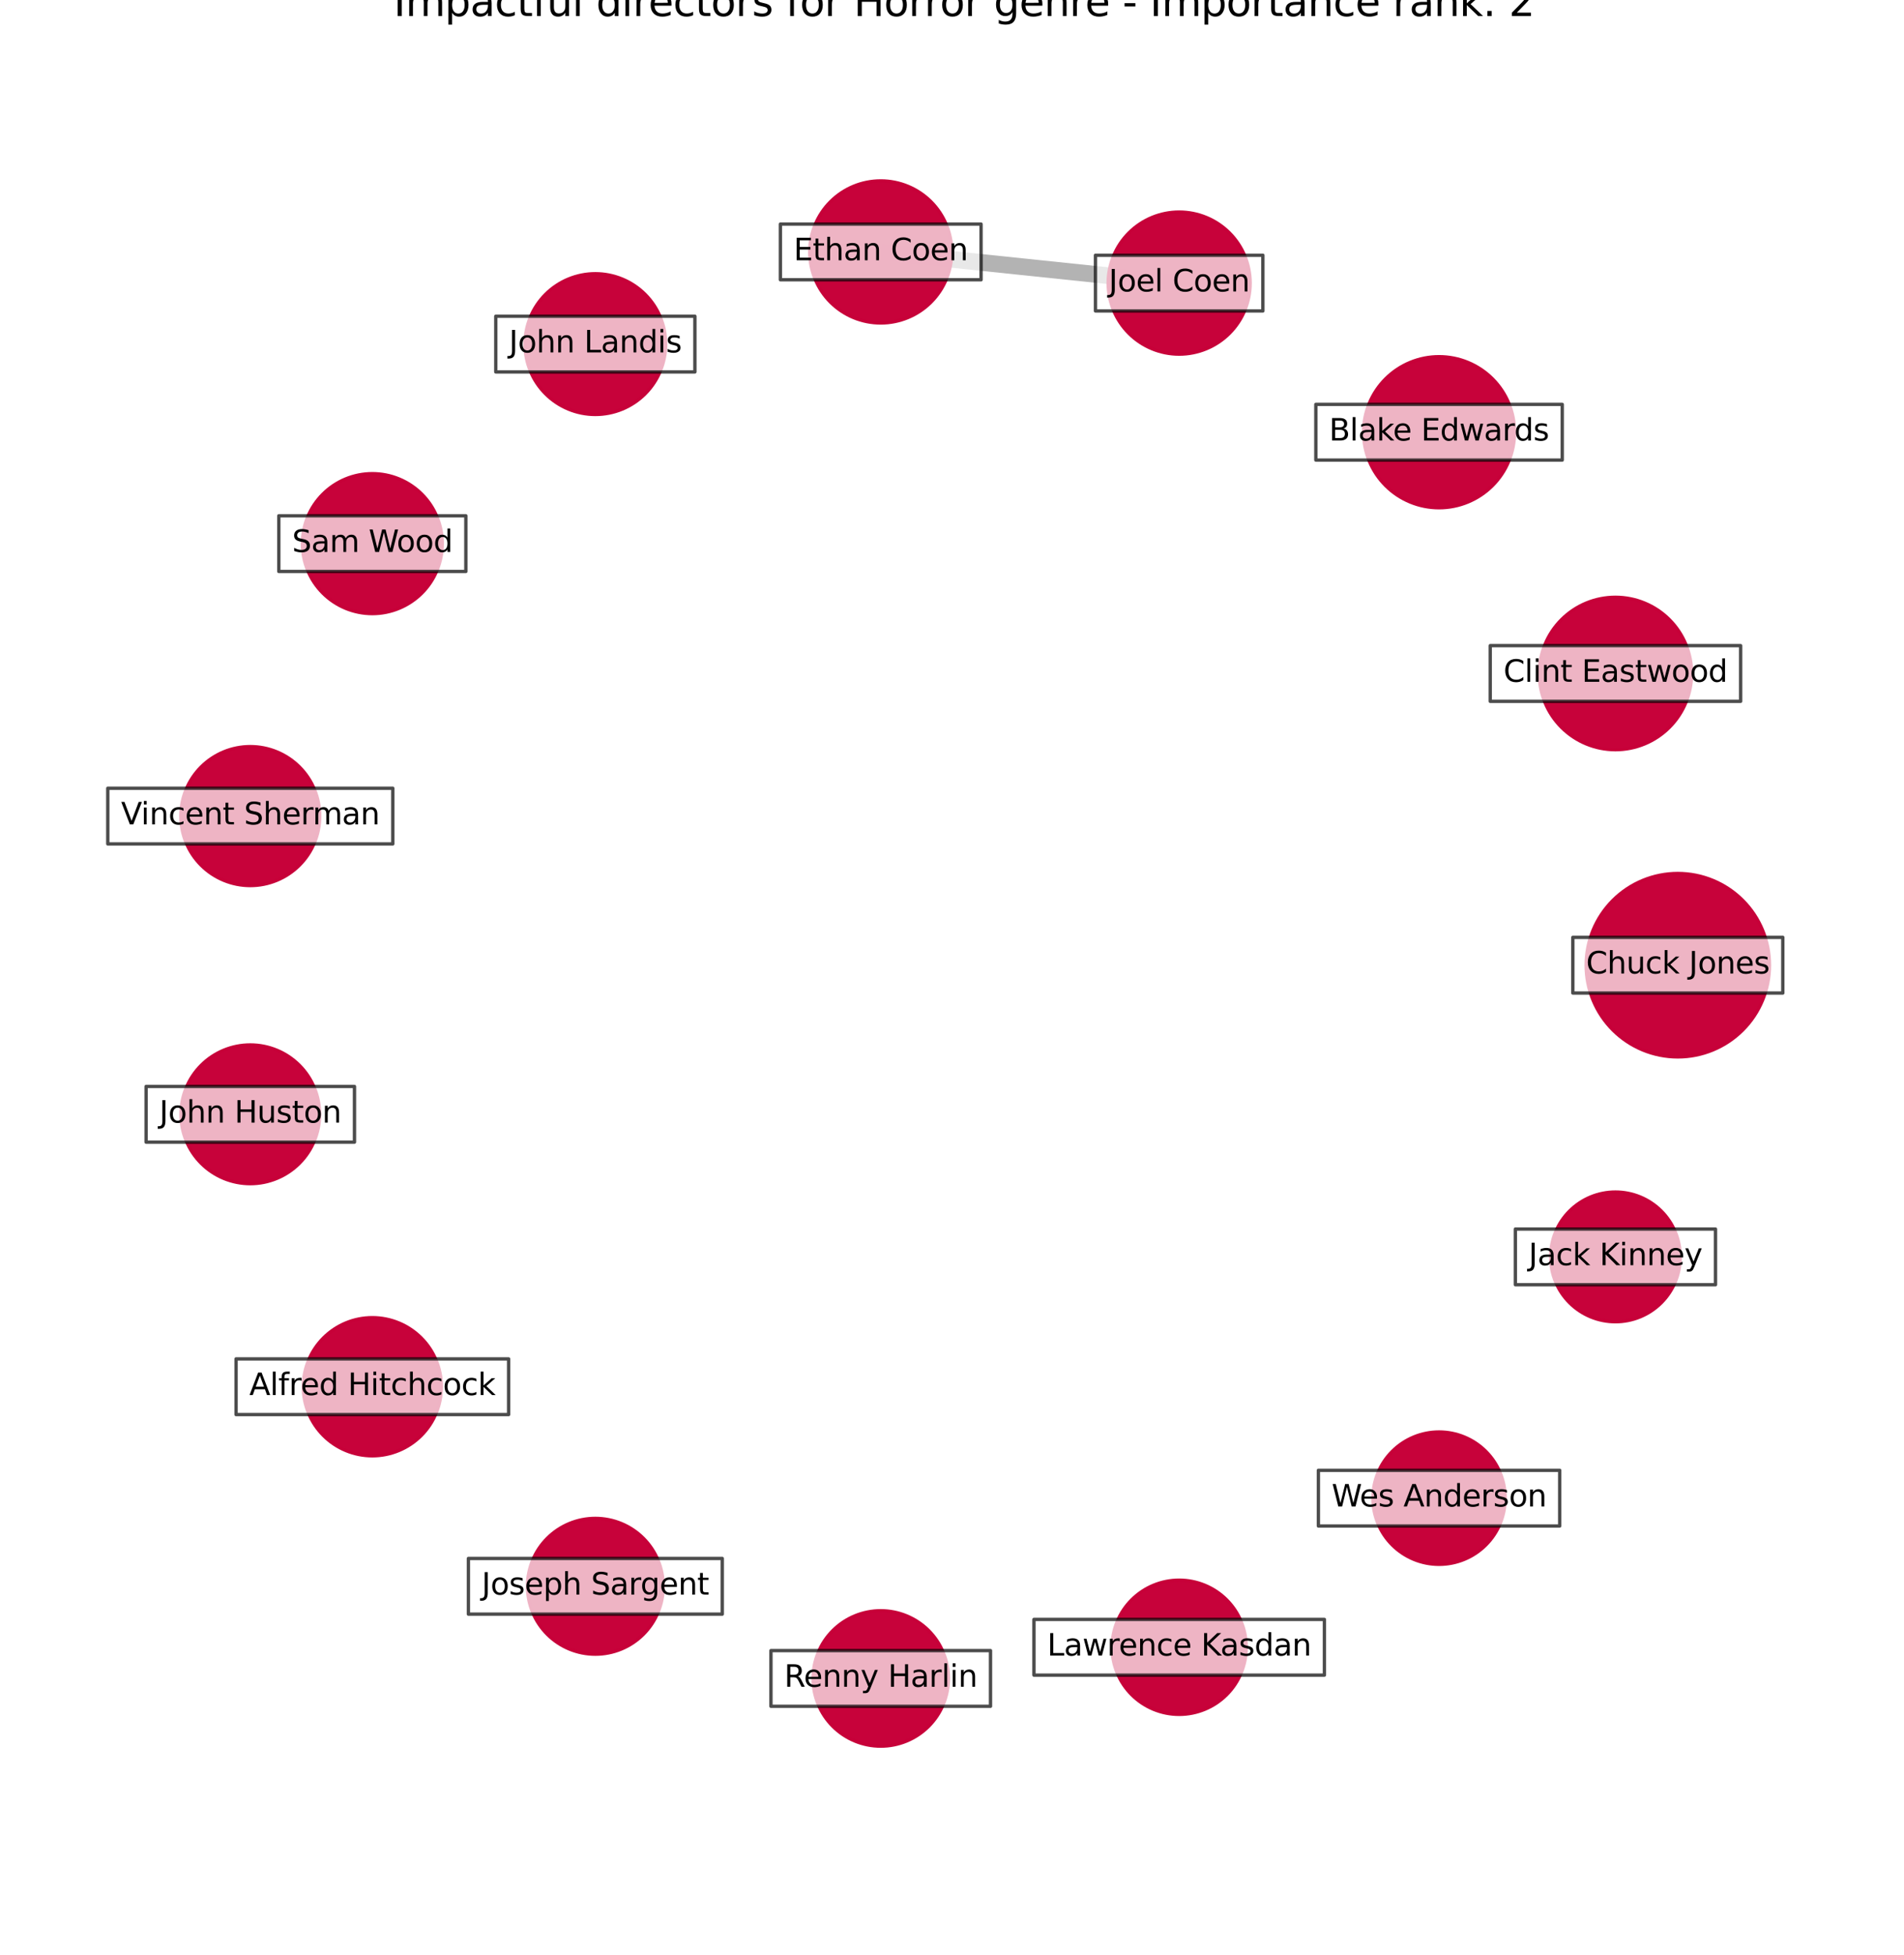 <?xml version="1.0" encoding="utf-8" standalone="no"?>
<!DOCTYPE svg PUBLIC "-//W3C//DTD SVG 1.1//EN"
  "http://www.w3.org/Graphics/SVG/1.1/DTD/svg11.dtd">
<svg xmlns:xlink="http://www.w3.org/1999/xlink" width="568.8pt" height="583.918pt" viewBox="0 0 568.8 583.918" xmlns="http://www.w3.org/2000/svg" version="1.1">
 <defs>
  <style type="text/css">*{stroke-linejoin: round; stroke-linecap: butt}</style>
 </defs>
 <g id="figure_1">
  <g id="patch_1">
   <path d="M 0 583.918 
L 568.8 583.918 
L 568.8 0 
L 0 0 
z
" style="fill: #ffffff"/>
  </g>
  <g id="axes_1">
   <g id="LineCollection_1">
    <path d="M 352.264 84.544 
L 263.11 75.235 
" clip-path="url(#pd4b64795f2)" style="fill: none; stroke: #000000; stroke-opacity: 0.3; stroke-width: 5"/>
   </g>
   <g id="PathCollection_1">
    <path d="M 501.231 315.619 
C 508.494 315.619 515.46 312.733 520.596 307.598 
C 525.731 302.462 528.617 295.496 528.617 288.233 
C 528.617 280.97 525.731 274.003 520.596 268.868 
C 515.46 263.732 508.494 260.847 501.231 260.847 
C 493.968 260.847 487.001 263.732 481.866 268.868 
C 476.73 274.003 473.845 280.97 473.845 288.233 
C 473.845 295.496 476.73 302.462 481.866 307.598 
C 487.001 312.733 493.968 315.619 501.231 315.619 
z
" clip-path="url(#pd4b64795f2)" style="fill: #c70039; fill-opacity: 0.99; stroke: #c70039; stroke-opacity: 0.99"/>
    <path d="M 482.592 223.878 
C 488.628 223.878 494.416 221.48 498.684 217.213 
C 502.951 212.945 505.349 207.157 505.349 201.121 
C 505.349 195.086 502.951 189.297 498.684 185.03 
C 494.416 180.762 488.628 178.365 482.592 178.365 
C 476.557 178.365 470.768 180.762 466.501 185.03 
C 462.233 189.297 459.836 195.086 459.836 201.121 
C 459.836 207.157 462.233 212.945 466.501 217.213 
C 470.768 221.48 476.557 223.878 482.592 223.878 
z
" clip-path="url(#pd4b64795f2)" style="fill: #c70039; fill-opacity: 0.99; stroke: #c70039; stroke-opacity: 0.99"/>
    <path d="M 429.9 151.625 
C 435.881 151.625 441.618 149.248 445.847 145.019 
C 450.076 140.79 452.452 135.053 452.452 129.072 
C 452.452 123.091 450.076 117.355 445.847 113.126 
C 441.618 108.896 435.881 106.52 429.9 106.52 
C 423.919 106.52 418.182 108.896 413.953 113.126 
C 409.724 117.355 407.348 123.091 407.348 129.072 
C 407.348 135.053 409.724 140.79 413.953 145.019 
C 418.182 149.248 423.919 151.625 429.9 151.625 
z
" clip-path="url(#pd4b64795f2)" style="fill: #c70039; fill-opacity: 0.99; stroke: #c70039; stroke-opacity: 0.99"/>
    <path d="M 352.264 105.756 
C 357.89 105.756 363.286 103.521 367.264 99.543 
C 371.242 95.565 373.477 90.169 373.477 84.544 
C 373.477 78.918 371.242 73.522 367.264 69.544 
C 363.286 65.567 357.89 63.331 352.264 63.331 
C 346.639 63.331 341.243 65.567 337.265 69.544 
C 333.287 73.522 331.052 78.918 331.052 84.544 
C 331.052 90.169 333.287 95.565 337.265 99.543 
C 341.243 103.521 346.639 105.756 352.264 105.756 
z
" clip-path="url(#pd4b64795f2)" style="fill: #c70039; fill-opacity: 0.99; stroke: #c70039; stroke-opacity: 0.99"/>
    <path d="M 263.11 96.447 
C 268.735 96.447 274.131 94.212 278.109 90.234 
C 282.087 86.256 284.322 80.86 284.322 75.235 
C 284.322 69.609 282.087 64.213 278.109 60.235 
C 274.131 56.257 268.735 54.022 263.11 54.022 
C 257.484 54.022 252.088 56.257 248.11 60.235 
C 244.132 64.213 241.897 69.609 241.897 75.235 
C 241.897 80.86 244.132 86.256 248.11 90.234 
C 252.088 94.212 257.484 96.447 263.11 96.447 
z
" clip-path="url(#pd4b64795f2)" style="fill: #c70039; fill-opacity: 0.99; stroke: #c70039; stroke-opacity: 0.99"/>
    <path d="M 177.851 123.766 
C 183.424 123.766 188.768 121.552 192.709 117.612 
C 196.649 113.672 198.863 108.327 198.863 102.755 
C 198.863 97.183 196.649 91.838 192.709 87.898 
C 188.768 83.958 183.424 81.744 177.851 81.744 
C 172.279 81.744 166.934 83.958 162.994 87.898 
C 159.054 91.838 156.84 97.183 156.84 102.755 
C 156.84 108.327 159.054 113.672 162.994 117.612 
C 166.934 121.552 172.279 123.766 177.851 123.766 
z
" clip-path="url(#pd4b64795f2)" style="fill: #c70039; fill-opacity: 0.99; stroke: #c70039; stroke-opacity: 0.99"/>
    <path d="M 111.231 183.241 
C 116.773 183.241 122.088 181.039 126.006 177.121 
C 129.925 173.203 132.126 167.887 132.126 162.346 
C 132.126 156.805 129.925 151.489 126.006 147.571 
C 122.088 143.653 116.773 141.451 111.231 141.451 
C 105.69 141.451 100.375 143.653 96.457 147.571 
C 92.538 151.489 90.337 156.805 90.337 162.346 
C 90.337 167.887 92.538 173.203 96.457 177.121 
C 100.375 181.039 105.69 183.241 111.231 183.241 
z
" clip-path="url(#pd4b64795f2)" style="fill: #c70039; fill-opacity: 0.99; stroke: #c70039; stroke-opacity: 0.99"/>
    <path d="M 74.769 264.452 
C 80.272 264.452 85.549 262.265 89.44 258.375 
C 93.331 254.484 95.517 249.206 95.517 243.704 
C 95.517 238.202 93.331 232.924 89.44 229.033 
C 85.549 225.143 80.272 222.957 74.769 222.957 
C 69.267 222.957 63.989 225.143 60.099 229.033 
C 56.208 232.924 54.022 238.202 54.022 243.704 
C 54.022 249.206 56.208 254.484 60.099 258.375 
C 63.989 262.265 69.267 264.452 74.769 264.452 
z
" clip-path="url(#pd4b64795f2)" style="fill: #c70039; fill-opacity: 0.99; stroke: #c70039; stroke-opacity: 0.99"/>
    <path d="M 74.769 353.472 
C 80.262 353.472 85.53 351.29 89.414 347.406 
C 93.298 343.522 95.48 338.254 95.48 332.761 
C 95.48 327.269 93.298 322.001 89.414 318.117 
C 85.53 314.233 80.262 312.051 74.769 312.051 
C 69.277 312.051 64.008 314.233 60.125 318.117 
C 56.241 322.001 54.059 327.269 54.059 332.761 
C 54.059 338.254 56.241 343.522 60.125 347.406 
C 64.008 351.29 69.277 353.472 74.769 353.472 
z
" clip-path="url(#pd4b64795f2)" style="fill: #c70039; fill-opacity: 0.99; stroke: #c70039; stroke-opacity: 0.99"/>
    <path d="M 111.231 434.742 
C 116.701 434.742 121.947 432.57 125.814 428.702 
C 129.682 424.835 131.855 419.589 131.855 414.119 
C 131.855 408.65 129.682 403.404 125.814 399.537 
C 121.947 395.669 116.701 393.496 111.231 393.496 
C 105.762 393.496 100.516 395.669 96.649 399.537 
C 92.781 403.404 90.608 408.65 90.608 414.119 
C 90.608 419.589 92.781 424.835 96.649 428.702 
C 100.516 432.57 105.762 434.742 111.231 434.742 
z
" clip-path="url(#pd4b64795f2)" style="fill: #c70039; fill-opacity: 0.99; stroke: #c70039; stroke-opacity: 0.99"/>
    <path d="M 177.851 493.988 
C 183.229 493.988 188.387 491.851 192.19 488.049 
C 195.992 484.246 198.129 479.088 198.129 473.711 
C 198.129 468.333 195.992 463.175 192.19 459.372 
C 188.387 455.57 183.229 453.433 177.851 453.433 
C 172.474 453.433 167.316 455.57 163.513 459.372 
C 159.71 463.175 157.574 468.333 157.574 473.711 
C 157.574 479.088 159.71 484.246 163.513 488.049 
C 167.316 491.851 172.474 493.988 177.851 493.988 
z
" clip-path="url(#pd4b64795f2)" style="fill: #c70039; fill-opacity: 0.99; stroke: #c70039; stroke-opacity: 0.99"/>
    <path d="M 263.11 521.449 
C 268.471 521.449 273.614 519.318 277.406 515.527 
C 281.197 511.736 283.327 506.593 283.327 501.231 
C 283.327 495.869 281.197 490.726 277.406 486.935 
C 273.614 483.143 268.471 481.013 263.11 481.013 
C 257.748 481.013 252.605 483.143 248.813 486.935 
C 245.022 490.726 242.892 495.869 242.892 501.231 
C 242.892 506.593 245.022 511.736 248.813 515.527 
C 252.605 519.318 257.748 521.449 263.11 521.449 
z
" clip-path="url(#pd4b64795f2)" style="fill: #c70039; fill-opacity: 0.99; stroke: #c70039; stroke-opacity: 0.99"/>
    <path d="M 352.264 511.959 
C 357.578 511.959 362.675 509.848 366.433 506.09 
C 370.191 502.333 372.302 497.236 372.302 491.922 
C 372.302 486.608 370.191 481.511 366.433 477.753 
C 362.675 473.996 357.578 471.884 352.264 471.884 
C 346.95 471.884 341.853 473.996 338.096 477.753 
C 334.338 481.511 332.227 486.608 332.227 491.922 
C 332.227 497.236 334.338 502.333 338.096 506.09 
C 341.853 509.848 346.95 511.959 352.264 511.959 
z
" clip-path="url(#pd4b64795f2)" style="fill: #c70039; fill-opacity: 0.99; stroke: #c70039; stroke-opacity: 0.99"/>
    <path d="M 429.9 467.153 
C 435.14 467.153 440.167 465.071 443.872 461.365 
C 447.578 457.66 449.66 452.633 449.66 447.393 
C 449.66 442.153 447.578 437.126 443.872 433.421 
C 440.167 429.715 435.14 427.633 429.9 427.633 
C 424.66 427.633 419.633 429.715 415.928 433.421 
C 412.222 437.126 410.14 442.153 410.14 447.393 
C 410.14 452.633 412.222 457.66 415.928 461.365 
C 419.633 465.071 424.66 467.153 429.9 467.153 
z
" clip-path="url(#pd4b64795f2)" style="fill: #c70039; fill-opacity: 0.99; stroke: #c70039; stroke-opacity: 0.99"/>
    <path d="M 482.592 394.709 
C 487.728 394.709 492.654 392.669 496.285 389.037 
C 499.917 385.406 501.957 380.48 501.957 375.344 
C 501.957 370.208 499.917 365.282 496.285 361.651 
C 492.654 358.019 487.728 355.979 482.592 355.979 
C 477.457 355.979 472.531 358.019 468.899 361.651 
C 465.268 365.282 463.227 370.208 463.227 375.344 
C 463.227 380.48 465.268 385.406 468.899 389.037 
C 472.531 392.669 477.457 394.709 482.592 394.709 
z
" clip-path="url(#pd4b64795f2)" style="fill: #c70039; fill-opacity: 0.99; stroke: #c70039; stroke-opacity: 0.99"/>
   </g>
   <g id="text_1">
    <g id="patch_2">
     <path d="M 469.869 296.548 
L 532.593 296.548 
L 532.593 279.918 
L 469.869 279.918 
z
" clip-path="url(#pd4b64795f2)" style="fill: #ffffff; opacity: 0.7; stroke: #000000; stroke-linejoin: miter"/>
    </g>
    <g clip-path="url(#pd4b64795f2)">
     <!-- Chuck Jones -->
     <g transform="translate(473.829 290.716)scale(0.09 -0.09)">
      <defs>
       <path id="DejaVuSans-43" d="M 4122 4306 
L 4122 3641 
Q 3803 3938 3442 4084 
Q 3081 4231 2675 4231 
Q 1875 4231 1450 3742 
Q 1025 3253 1025 2328 
Q 1025 1406 1450 917 
Q 1875 428 2675 428 
Q 3081 428 3442 575 
Q 3803 722 4122 1019 
L 4122 359 
Q 3791 134 3420 21 
Q 3050 -91 2638 -91 
Q 1578 -91 968 557 
Q 359 1206 359 2328 
Q 359 3453 968 4101 
Q 1578 4750 2638 4750 
Q 3056 4750 3426 4639 
Q 3797 4528 4122 4306 
z
" transform="scale(0.016)"/>
       <path id="DejaVuSans-68" d="M 3513 2113 
L 3513 0 
L 2938 0 
L 2938 2094 
Q 2938 2591 2744 2837 
Q 2550 3084 2163 3084 
Q 1697 3084 1428 2787 
Q 1159 2491 1159 1978 
L 1159 0 
L 581 0 
L 581 4863 
L 1159 4863 
L 1159 2956 
Q 1366 3272 1645 3428 
Q 1925 3584 2291 3584 
Q 2894 3584 3203 3211 
Q 3513 2838 3513 2113 
z
" transform="scale(0.016)"/>
       <path id="DejaVuSans-75" d="M 544 1381 
L 544 3500 
L 1119 3500 
L 1119 1403 
Q 1119 906 1312 657 
Q 1506 409 1894 409 
Q 2359 409 2629 706 
Q 2900 1003 2900 1516 
L 2900 3500 
L 3475 3500 
L 3475 0 
L 2900 0 
L 2900 538 
Q 2691 219 2414 64 
Q 2138 -91 1772 -91 
Q 1169 -91 856 284 
Q 544 659 544 1381 
z
M 1991 3584 
L 1991 3584 
z
" transform="scale(0.016)"/>
       <path id="DejaVuSans-63" d="M 3122 3366 
L 3122 2828 
Q 2878 2963 2633 3030 
Q 2388 3097 2138 3097 
Q 1578 3097 1268 2742 
Q 959 2388 959 1747 
Q 959 1106 1268 751 
Q 1578 397 2138 397 
Q 2388 397 2633 464 
Q 2878 531 3122 666 
L 3122 134 
Q 2881 22 2623 -34 
Q 2366 -91 2075 -91 
Q 1284 -91 818 406 
Q 353 903 353 1747 
Q 353 2603 823 3093 
Q 1294 3584 2113 3584 
Q 2378 3584 2631 3529 
Q 2884 3475 3122 3366 
z
" transform="scale(0.016)"/>
       <path id="DejaVuSans-6b" d="M 581 4863 
L 1159 4863 
L 1159 1991 
L 2875 3500 
L 3609 3500 
L 1753 1863 
L 3688 0 
L 2938 0 
L 1159 1709 
L 1159 0 
L 581 0 
L 581 4863 
z
" transform="scale(0.016)"/>
       <path id="DejaVuSans-20" transform="scale(0.016)"/>
       <path id="DejaVuSans-4a" d="M 628 4666 
L 1259 4666 
L 1259 325 
Q 1259 -519 939 -900 
Q 619 -1281 -91 -1281 
L -331 -1281 
L -331 -750 
L -134 -750 
Q 284 -750 456 -515 
Q 628 -281 628 325 
L 628 4666 
z
" transform="scale(0.016)"/>
       <path id="DejaVuSans-6f" d="M 1959 3097 
Q 1497 3097 1228 2736 
Q 959 2375 959 1747 
Q 959 1119 1226 758 
Q 1494 397 1959 397 
Q 2419 397 2687 759 
Q 2956 1122 2956 1747 
Q 2956 2369 2687 2733 
Q 2419 3097 1959 3097 
z
M 1959 3584 
Q 2709 3584 3137 3096 
Q 3566 2609 3566 1747 
Q 3566 888 3137 398 
Q 2709 -91 1959 -91 
Q 1206 -91 779 398 
Q 353 888 353 1747 
Q 353 2609 779 3096 
Q 1206 3584 1959 3584 
z
" transform="scale(0.016)"/>
       <path id="DejaVuSans-6e" d="M 3513 2113 
L 3513 0 
L 2938 0 
L 2938 2094 
Q 2938 2591 2744 2837 
Q 2550 3084 2163 3084 
Q 1697 3084 1428 2787 
Q 1159 2491 1159 1978 
L 1159 0 
L 581 0 
L 581 3500 
L 1159 3500 
L 1159 2956 
Q 1366 3272 1645 3428 
Q 1925 3584 2291 3584 
Q 2894 3584 3203 3211 
Q 3513 2838 3513 2113 
z
" transform="scale(0.016)"/>
       <path id="DejaVuSans-65" d="M 3597 1894 
L 3597 1613 
L 953 1613 
Q 991 1019 1311 708 
Q 1631 397 2203 397 
Q 2534 397 2845 478 
Q 3156 559 3463 722 
L 3463 178 
Q 3153 47 2828 -22 
Q 2503 -91 2169 -91 
Q 1331 -91 842 396 
Q 353 884 353 1716 
Q 353 2575 817 3079 
Q 1281 3584 2069 3584 
Q 2775 3584 3186 3129 
Q 3597 2675 3597 1894 
z
M 3022 2063 
Q 3016 2534 2758 2815 
Q 2500 3097 2075 3097 
Q 1594 3097 1305 2825 
Q 1016 2553 972 2059 
L 3022 2063 
z
" transform="scale(0.016)"/>
       <path id="DejaVuSans-73" d="M 2834 3397 
L 2834 2853 
Q 2591 2978 2328 3040 
Q 2066 3103 1784 3103 
Q 1356 3103 1142 2972 
Q 928 2841 928 2578 
Q 928 2378 1081 2264 
Q 1234 2150 1697 2047 
L 1894 2003 
Q 2506 1872 2764 1633 
Q 3022 1394 3022 966 
Q 3022 478 2636 193 
Q 2250 -91 1575 -91 
Q 1294 -91 989 -36 
Q 684 19 347 128 
L 347 722 
Q 666 556 975 473 
Q 1284 391 1588 391 
Q 1994 391 2212 530 
Q 2431 669 2431 922 
Q 2431 1156 2273 1281 
Q 2116 1406 1581 1522 
L 1381 1569 
Q 847 1681 609 1914 
Q 372 2147 372 2553 
Q 372 3047 722 3315 
Q 1072 3584 1716 3584 
Q 2034 3584 2315 3537 
Q 2597 3491 2834 3397 
z
" transform="scale(0.016)"/>
      </defs>
      <use xlink:href="#DejaVuSans-43"/>
      <use xlink:href="#DejaVuSans-68" x="69.824"/>
      <use xlink:href="#DejaVuSans-75" x="133.203"/>
      <use xlink:href="#DejaVuSans-63" x="196.582"/>
      <use xlink:href="#DejaVuSans-6b" x="251.562"/>
      <use xlink:href="#DejaVuSans-20" x="309.473"/>
      <use xlink:href="#DejaVuSans-4a" x="341.26"/>
      <use xlink:href="#DejaVuSans-6f" x="370.752"/>
      <use xlink:href="#DejaVuSans-6e" x="431.934"/>
      <use xlink:href="#DejaVuSans-65" x="495.312"/>
      <use xlink:href="#DejaVuSans-73" x="556.836"/>
     </g>
    </g>
   </g>
   <g id="text_2">
    <g id="patch_3">
     <path d="M 445.19 209.437 
L 519.994 209.437 
L 519.994 192.806 
L 445.19 192.806 
z
" clip-path="url(#pd4b64795f2)" style="fill: #ffffff; opacity: 0.7; stroke: #000000; stroke-linejoin: miter"/>
    </g>
    <g clip-path="url(#pd4b64795f2)">
     <!-- Clint Eastwood -->
     <g transform="translate(449.15 203.605)scale(0.09 -0.09)">
      <defs>
       <path id="DejaVuSans-6c" d="M 603 4863 
L 1178 4863 
L 1178 0 
L 603 0 
L 603 4863 
z
" transform="scale(0.016)"/>
       <path id="DejaVuSans-69" d="M 603 3500 
L 1178 3500 
L 1178 0 
L 603 0 
L 603 3500 
z
M 603 4863 
L 1178 4863 
L 1178 4134 
L 603 4134 
L 603 4863 
z
" transform="scale(0.016)"/>
       <path id="DejaVuSans-74" d="M 1172 4494 
L 1172 3500 
L 2356 3500 
L 2356 3053 
L 1172 3053 
L 1172 1153 
Q 1172 725 1289 603 
Q 1406 481 1766 481 
L 2356 481 
L 2356 0 
L 1766 0 
Q 1100 0 847 248 
Q 594 497 594 1153 
L 594 3053 
L 172 3053 
L 172 3500 
L 594 3500 
L 594 4494 
L 1172 4494 
z
" transform="scale(0.016)"/>
       <path id="DejaVuSans-45" d="M 628 4666 
L 3578 4666 
L 3578 4134 
L 1259 4134 
L 1259 2753 
L 3481 2753 
L 3481 2222 
L 1259 2222 
L 1259 531 
L 3634 531 
L 3634 0 
L 628 0 
L 628 4666 
z
" transform="scale(0.016)"/>
       <path id="DejaVuSans-61" d="M 2194 1759 
Q 1497 1759 1228 1600 
Q 959 1441 959 1056 
Q 959 750 1161 570 
Q 1363 391 1709 391 
Q 2188 391 2477 730 
Q 2766 1069 2766 1631 
L 2766 1759 
L 2194 1759 
z
M 3341 1997 
L 3341 0 
L 2766 0 
L 2766 531 
Q 2569 213 2275 61 
Q 1981 -91 1556 -91 
Q 1019 -91 701 211 
Q 384 513 384 1019 
Q 384 1609 779 1909 
Q 1175 2209 1959 2209 
L 2766 2209 
L 2766 2266 
Q 2766 2663 2505 2880 
Q 2244 3097 1772 3097 
Q 1472 3097 1187 3025 
Q 903 2953 641 2809 
L 641 3341 
Q 956 3463 1253 3523 
Q 1550 3584 1831 3584 
Q 2591 3584 2966 3190 
Q 3341 2797 3341 1997 
z
" transform="scale(0.016)"/>
       <path id="DejaVuSans-77" d="M 269 3500 
L 844 3500 
L 1563 769 
L 2278 3500 
L 2956 3500 
L 3675 769 
L 4391 3500 
L 4966 3500 
L 4050 0 
L 3372 0 
L 2619 2869 
L 1863 0 
L 1184 0 
L 269 3500 
z
" transform="scale(0.016)"/>
       <path id="DejaVuSans-64" d="M 2906 2969 
L 2906 4863 
L 3481 4863 
L 3481 0 
L 2906 0 
L 2906 525 
Q 2725 213 2448 61 
Q 2172 -91 1784 -91 
Q 1150 -91 751 415 
Q 353 922 353 1747 
Q 353 2572 751 3078 
Q 1150 3584 1784 3584 
Q 2172 3584 2448 3432 
Q 2725 3281 2906 2969 
z
M 947 1747 
Q 947 1113 1208 752 
Q 1469 391 1925 391 
Q 2381 391 2643 752 
Q 2906 1113 2906 1747 
Q 2906 2381 2643 2742 
Q 2381 3103 1925 3103 
Q 1469 3103 1208 2742 
Q 947 2381 947 1747 
z
" transform="scale(0.016)"/>
      </defs>
      <use xlink:href="#DejaVuSans-43"/>
      <use xlink:href="#DejaVuSans-6c" x="69.824"/>
      <use xlink:href="#DejaVuSans-69" x="97.607"/>
      <use xlink:href="#DejaVuSans-6e" x="125.391"/>
      <use xlink:href="#DejaVuSans-74" x="188.77"/>
      <use xlink:href="#DejaVuSans-20" x="227.979"/>
      <use xlink:href="#DejaVuSans-45" x="259.766"/>
      <use xlink:href="#DejaVuSans-61" x="322.949"/>
      <use xlink:href="#DejaVuSans-73" x="384.229"/>
      <use xlink:href="#DejaVuSans-74" x="436.328"/>
      <use xlink:href="#DejaVuSans-77" x="475.537"/>
      <use xlink:href="#DejaVuSans-6f" x="557.324"/>
      <use xlink:href="#DejaVuSans-6f" x="618.506"/>
      <use xlink:href="#DejaVuSans-64" x="679.688"/>
     </g>
    </g>
   </g>
   <g id="text_3">
    <g id="patch_4">
     <path d="M 393.093 137.388 
L 466.707 137.388 
L 466.707 120.757 
L 393.093 120.757 
z
" clip-path="url(#pd4b64795f2)" style="fill: #ffffff; opacity: 0.7; stroke: #000000; stroke-linejoin: miter"/>
    </g>
    <g clip-path="url(#pd4b64795f2)">
     <!-- Blake Edwards -->
     <g transform="translate(397.053 131.556)scale(0.09 -0.09)">
      <defs>
       <path id="DejaVuSans-42" d="M 1259 2228 
L 1259 519 
L 2272 519 
Q 2781 519 3026 730 
Q 3272 941 3272 1375 
Q 3272 1813 3026 2020 
Q 2781 2228 2272 2228 
L 1259 2228 
z
M 1259 4147 
L 1259 2741 
L 2194 2741 
Q 2656 2741 2882 2914 
Q 3109 3088 3109 3444 
Q 3109 3797 2882 3972 
Q 2656 4147 2194 4147 
L 1259 4147 
z
M 628 4666 
L 2241 4666 
Q 2963 4666 3353 4366 
Q 3744 4066 3744 3513 
Q 3744 3084 3544 2831 
Q 3344 2578 2956 2516 
Q 3422 2416 3680 2098 
Q 3938 1781 3938 1306 
Q 3938 681 3513 340 
Q 3088 0 2303 0 
L 628 0 
L 628 4666 
z
" transform="scale(0.016)"/>
       <path id="DejaVuSans-72" d="M 2631 2963 
Q 2534 3019 2420 3045 
Q 2306 3072 2169 3072 
Q 1681 3072 1420 2755 
Q 1159 2438 1159 1844 
L 1159 0 
L 581 0 
L 581 3500 
L 1159 3500 
L 1159 2956 
Q 1341 3275 1631 3429 
Q 1922 3584 2338 3584 
Q 2397 3584 2469 3576 
Q 2541 3569 2628 3553 
L 2631 2963 
z
" transform="scale(0.016)"/>
      </defs>
      <use xlink:href="#DejaVuSans-42"/>
      <use xlink:href="#DejaVuSans-6c" x="68.604"/>
      <use xlink:href="#DejaVuSans-61" x="96.387"/>
      <use xlink:href="#DejaVuSans-6b" x="157.666"/>
      <use xlink:href="#DejaVuSans-65" x="211.951"/>
      <use xlink:href="#DejaVuSans-20" x="273.475"/>
      <use xlink:href="#DejaVuSans-45" x="305.262"/>
      <use xlink:href="#DejaVuSans-64" x="368.445"/>
      <use xlink:href="#DejaVuSans-77" x="431.922"/>
      <use xlink:href="#DejaVuSans-61" x="513.709"/>
      <use xlink:href="#DejaVuSans-72" x="574.988"/>
      <use xlink:href="#DejaVuSans-64" x="614.352"/>
      <use xlink:href="#DejaVuSans-73" x="677.828"/>
     </g>
    </g>
   </g>
   <g id="text_4">
    <g id="patch_5">
     <path d="M 327.258 92.859 
L 377.271 92.859 
L 377.271 76.229 
L 327.258 76.229 
z
" clip-path="url(#pd4b64795f2)" style="fill: #ffffff; opacity: 0.7; stroke: #000000; stroke-linejoin: miter"/>
    </g>
    <g clip-path="url(#pd4b64795f2)">
     <!-- Joel Coen -->
     <g transform="translate(331.218 87.027)scale(0.09 -0.09)">
      <use xlink:href="#DejaVuSans-4a"/>
      <use xlink:href="#DejaVuSans-6f" x="29.492"/>
      <use xlink:href="#DejaVuSans-65" x="90.674"/>
      <use xlink:href="#DejaVuSans-6c" x="152.197"/>
      <use xlink:href="#DejaVuSans-20" x="179.98"/>
      <use xlink:href="#DejaVuSans-43" x="211.768"/>
      <use xlink:href="#DejaVuSans-6f" x="281.592"/>
      <use xlink:href="#DejaVuSans-65" x="342.773"/>
      <use xlink:href="#DejaVuSans-6e" x="404.297"/>
     </g>
    </g>
   </g>
   <g id="text_5">
    <g id="patch_6">
     <path d="M 233.134 83.55 
L 293.085 83.55 
L 293.085 66.92 
L 233.134 66.92 
z
" clip-path="url(#pd4b64795f2)" style="fill: #ffffff; opacity: 0.7; stroke: #000000; stroke-linejoin: miter"/>
    </g>
    <g clip-path="url(#pd4b64795f2)">
     <!-- Ethan Coen -->
     <g transform="translate(237.094 77.718)scale(0.09 -0.09)">
      <use xlink:href="#DejaVuSans-45"/>
      <use xlink:href="#DejaVuSans-74" x="63.184"/>
      <use xlink:href="#DejaVuSans-68" x="102.393"/>
      <use xlink:href="#DejaVuSans-61" x="165.771"/>
      <use xlink:href="#DejaVuSans-6e" x="227.051"/>
      <use xlink:href="#DejaVuSans-20" x="290.43"/>
      <use xlink:href="#DejaVuSans-43" x="322.217"/>
      <use xlink:href="#DejaVuSans-6f" x="392.041"/>
      <use xlink:href="#DejaVuSans-65" x="453.223"/>
      <use xlink:href="#DejaVuSans-6e" x="514.746"/>
     </g>
    </g>
   </g>
   <g id="text_6">
    <g id="patch_7">
     <path d="M 148.108 111.07 
L 207.594 111.07 
L 207.594 94.44 
L 148.108 94.44 
z
" clip-path="url(#pd4b64795f2)" style="fill: #ffffff; opacity: 0.7; stroke: #000000; stroke-linejoin: miter"/>
    </g>
    <g clip-path="url(#pd4b64795f2)">
     <!-- John Landis -->
     <g transform="translate(152.068 105.238)scale(0.09 -0.09)">
      <defs>
       <path id="DejaVuSans-4c" d="M 628 4666 
L 1259 4666 
L 1259 531 
L 3531 531 
L 3531 0 
L 628 0 
L 628 4666 
z
" transform="scale(0.016)"/>
      </defs>
      <use xlink:href="#DejaVuSans-4a"/>
      <use xlink:href="#DejaVuSans-6f" x="29.492"/>
      <use xlink:href="#DejaVuSans-68" x="90.674"/>
      <use xlink:href="#DejaVuSans-6e" x="154.053"/>
      <use xlink:href="#DejaVuSans-20" x="217.432"/>
      <use xlink:href="#DejaVuSans-4c" x="249.219"/>
      <use xlink:href="#DejaVuSans-61" x="304.932"/>
      <use xlink:href="#DejaVuSans-6e" x="366.211"/>
      <use xlink:href="#DejaVuSans-64" x="429.59"/>
      <use xlink:href="#DejaVuSans-69" x="493.066"/>
      <use xlink:href="#DejaVuSans-73" x="520.85"/>
     </g>
    </g>
   </g>
   <g id="text_7">
    <g id="patch_8">
     <path d="M 83.295 170.661 
L 139.168 170.661 
L 139.168 154.031 
L 83.295 154.031 
z
" clip-path="url(#pd4b64795f2)" style="fill: #ffffff; opacity: 0.7; stroke: #000000; stroke-linejoin: miter"/>
    </g>
    <g clip-path="url(#pd4b64795f2)">
     <!-- Sam Wood -->
     <g transform="translate(87.255 164.829)scale(0.09 -0.09)">
      <defs>
       <path id="DejaVuSans-53" d="M 3425 4513 
L 3425 3897 
Q 3066 4069 2747 4153 
Q 2428 4238 2131 4238 
Q 1616 4238 1336 4038 
Q 1056 3838 1056 3469 
Q 1056 3159 1242 3001 
Q 1428 2844 1947 2747 
L 2328 2669 
Q 3034 2534 3370 2195 
Q 3706 1856 3706 1288 
Q 3706 609 3251 259 
Q 2797 -91 1919 -91 
Q 1588 -91 1214 -16 
Q 841 59 441 206 
L 441 856 
Q 825 641 1194 531 
Q 1563 422 1919 422 
Q 2459 422 2753 634 
Q 3047 847 3047 1241 
Q 3047 1584 2836 1778 
Q 2625 1972 2144 2069 
L 1759 2144 
Q 1053 2284 737 2584 
Q 422 2884 422 3419 
Q 422 4038 858 4394 
Q 1294 4750 2059 4750 
Q 2388 4750 2728 4690 
Q 3069 4631 3425 4513 
z
" transform="scale(0.016)"/>
       <path id="DejaVuSans-6d" d="M 3328 2828 
Q 3544 3216 3844 3400 
Q 4144 3584 4550 3584 
Q 5097 3584 5394 3201 
Q 5691 2819 5691 2113 
L 5691 0 
L 5113 0 
L 5113 2094 
Q 5113 2597 4934 2840 
Q 4756 3084 4391 3084 
Q 3944 3084 3684 2787 
Q 3425 2491 3425 1978 
L 3425 0 
L 2847 0 
L 2847 2094 
Q 2847 2600 2669 2842 
Q 2491 3084 2119 3084 
Q 1678 3084 1418 2786 
Q 1159 2488 1159 1978 
L 1159 0 
L 581 0 
L 581 3500 
L 1159 3500 
L 1159 2956 
Q 1356 3278 1631 3431 
Q 1906 3584 2284 3584 
Q 2666 3584 2933 3390 
Q 3200 3197 3328 2828 
z
" transform="scale(0.016)"/>
       <path id="DejaVuSans-57" d="M 213 4666 
L 850 4666 
L 1831 722 
L 2809 4666 
L 3519 4666 
L 4500 722 
L 5478 4666 
L 6119 4666 
L 4947 0 
L 4153 0 
L 3169 4050 
L 2175 0 
L 1381 0 
L 213 4666 
z
" transform="scale(0.016)"/>
      </defs>
      <use xlink:href="#DejaVuSans-53"/>
      <use xlink:href="#DejaVuSans-61" x="63.477"/>
      <use xlink:href="#DejaVuSans-6d" x="124.756"/>
      <use xlink:href="#DejaVuSans-20" x="222.168"/>
      <use xlink:href="#DejaVuSans-57" x="253.955"/>
      <use xlink:href="#DejaVuSans-6f" x="346.957"/>
      <use xlink:href="#DejaVuSans-6f" x="408.139"/>
      <use xlink:href="#DejaVuSans-64" x="469.32"/>
     </g>
    </g>
   </g>
   <g id="text_8">
    <g id="patch_9">
     <path d="M 32.199 252.019 
L 117.339 252.019 
L 117.339 235.389 
L 32.199 235.389 
z
" clip-path="url(#pd4b64795f2)" style="fill: #ffffff; opacity: 0.7; stroke: #000000; stroke-linejoin: miter"/>
    </g>
    <g clip-path="url(#pd4b64795f2)">
     <!-- Vincent Sherman -->
     <g transform="translate(36.159 246.187)scale(0.09 -0.09)">
      <defs>
       <path id="DejaVuSans-56" d="M 1831 0 
L 50 4666 
L 709 4666 
L 2188 738 
L 3669 4666 
L 4325 4666 
L 2547 0 
L 1831 0 
z
" transform="scale(0.016)"/>
      </defs>
      <use xlink:href="#DejaVuSans-56"/>
      <use xlink:href="#DejaVuSans-69" x="66.158"/>
      <use xlink:href="#DejaVuSans-6e" x="93.941"/>
      <use xlink:href="#DejaVuSans-63" x="157.32"/>
      <use xlink:href="#DejaVuSans-65" x="212.301"/>
      <use xlink:href="#DejaVuSans-6e" x="273.824"/>
      <use xlink:href="#DejaVuSans-74" x="337.203"/>
      <use xlink:href="#DejaVuSans-20" x="376.412"/>
      <use xlink:href="#DejaVuSans-53" x="408.199"/>
      <use xlink:href="#DejaVuSans-68" x="471.676"/>
      <use xlink:href="#DejaVuSans-65" x="535.055"/>
      <use xlink:href="#DejaVuSans-72" x="596.578"/>
      <use xlink:href="#DejaVuSans-6d" x="635.941"/>
      <use xlink:href="#DejaVuSans-61" x="733.354"/>
      <use xlink:href="#DejaVuSans-6e" x="794.633"/>
     </g>
    </g>
   </g>
   <g id="text_9">
    <g id="patch_10">
     <path d="M 43.645 341.077 
L 105.894 341.077 
L 105.894 324.446 
L 43.645 324.446 
z
" clip-path="url(#pd4b64795f2)" style="fill: #ffffff; opacity: 0.7; stroke: #000000; stroke-linejoin: miter"/>
    </g>
    <g clip-path="url(#pd4b64795f2)">
     <!-- John Huston -->
     <g transform="translate(47.605 335.245)scale(0.09 -0.09)">
      <defs>
       <path id="DejaVuSans-48" d="M 628 4666 
L 1259 4666 
L 1259 2753 
L 3553 2753 
L 3553 4666 
L 4184 4666 
L 4184 0 
L 3553 0 
L 3553 2222 
L 1259 2222 
L 1259 0 
L 628 0 
L 628 4666 
z
" transform="scale(0.016)"/>
      </defs>
      <use xlink:href="#DejaVuSans-4a"/>
      <use xlink:href="#DejaVuSans-6f" x="29.492"/>
      <use xlink:href="#DejaVuSans-68" x="90.674"/>
      <use xlink:href="#DejaVuSans-6e" x="154.053"/>
      <use xlink:href="#DejaVuSans-20" x="217.432"/>
      <use xlink:href="#DejaVuSans-48" x="249.219"/>
      <use xlink:href="#DejaVuSans-75" x="324.414"/>
      <use xlink:href="#DejaVuSans-73" x="387.793"/>
      <use xlink:href="#DejaVuSans-74" x="439.893"/>
      <use xlink:href="#DejaVuSans-6f" x="479.102"/>
      <use xlink:href="#DejaVuSans-6e" x="540.283"/>
     </g>
    </g>
   </g>
   <g id="text_10">
    <g id="patch_11">
     <path d="M 70.522 422.435 
L 151.941 422.435 
L 151.941 405.804 
L 70.522 405.804 
z
" clip-path="url(#pd4b64795f2)" style="fill: #ffffff; opacity: 0.7; stroke: #000000; stroke-linejoin: miter"/>
    </g>
    <g clip-path="url(#pd4b64795f2)">
     <!-- Alfred Hitchcock -->
     <g transform="translate(74.482 416.603)scale(0.09 -0.09)">
      <defs>
       <path id="DejaVuSans-41" d="M 2188 4044 
L 1331 1722 
L 3047 1722 
L 2188 4044 
z
M 1831 4666 
L 2547 4666 
L 4325 0 
L 3669 0 
L 3244 1197 
L 1141 1197 
L 716 0 
L 50 0 
L 1831 4666 
z
" transform="scale(0.016)"/>
       <path id="DejaVuSans-66" d="M 2375 4863 
L 2375 4384 
L 1825 4384 
Q 1516 4384 1395 4259 
Q 1275 4134 1275 3809 
L 1275 3500 
L 2222 3500 
L 2222 3053 
L 1275 3053 
L 1275 0 
L 697 0 
L 697 3053 
L 147 3053 
L 147 3500 
L 697 3500 
L 697 3744 
Q 697 4328 969 4595 
Q 1241 4863 1831 4863 
L 2375 4863 
z
" transform="scale(0.016)"/>
      </defs>
      <use xlink:href="#DejaVuSans-41"/>
      <use xlink:href="#DejaVuSans-6c" x="68.408"/>
      <use xlink:href="#DejaVuSans-66" x="96.191"/>
      <use xlink:href="#DejaVuSans-72" x="131.396"/>
      <use xlink:href="#DejaVuSans-65" x="170.26"/>
      <use xlink:href="#DejaVuSans-64" x="231.783"/>
      <use xlink:href="#DejaVuSans-20" x="295.26"/>
      <use xlink:href="#DejaVuSans-48" x="327.047"/>
      <use xlink:href="#DejaVuSans-69" x="402.242"/>
      <use xlink:href="#DejaVuSans-74" x="430.025"/>
      <use xlink:href="#DejaVuSans-63" x="469.234"/>
      <use xlink:href="#DejaVuSans-68" x="524.215"/>
      <use xlink:href="#DejaVuSans-63" x="587.594"/>
      <use xlink:href="#DejaVuSans-6f" x="642.574"/>
      <use xlink:href="#DejaVuSans-63" x="703.756"/>
      <use xlink:href="#DejaVuSans-6b" x="758.736"/>
     </g>
    </g>
   </g>
   <g id="text_11">
    <g id="patch_12">
     <path d="M 139.931 482.026 
L 215.772 482.026 
L 215.772 465.395 
L 139.931 465.395 
z
" clip-path="url(#pd4b64795f2)" style="fill: #ffffff; opacity: 0.7; stroke: #000000; stroke-linejoin: miter"/>
    </g>
    <g clip-path="url(#pd4b64795f2)">
     <!-- Joseph Sargent -->
     <g transform="translate(143.891 476.194)scale(0.09 -0.09)">
      <defs>
       <path id="DejaVuSans-70" d="M 1159 525 
L 1159 -1331 
L 581 -1331 
L 581 3500 
L 1159 3500 
L 1159 2969 
Q 1341 3281 1617 3432 
Q 1894 3584 2278 3584 
Q 2916 3584 3314 3078 
Q 3713 2572 3713 1747 
Q 3713 922 3314 415 
Q 2916 -91 2278 -91 
Q 1894 -91 1617 61 
Q 1341 213 1159 525 
z
M 3116 1747 
Q 3116 2381 2855 2742 
Q 2594 3103 2138 3103 
Q 1681 3103 1420 2742 
Q 1159 2381 1159 1747 
Q 1159 1113 1420 752 
Q 1681 391 2138 391 
Q 2594 391 2855 752 
Q 3116 1113 3116 1747 
z
" transform="scale(0.016)"/>
       <path id="DejaVuSans-67" d="M 2906 1791 
Q 2906 2416 2648 2759 
Q 2391 3103 1925 3103 
Q 1463 3103 1205 2759 
Q 947 2416 947 1791 
Q 947 1169 1205 825 
Q 1463 481 1925 481 
Q 2391 481 2648 825 
Q 2906 1169 2906 1791 
z
M 3481 434 
Q 3481 -459 3084 -895 
Q 2688 -1331 1869 -1331 
Q 1566 -1331 1297 -1286 
Q 1028 -1241 775 -1147 
L 775 -588 
Q 1028 -725 1275 -790 
Q 1522 -856 1778 -856 
Q 2344 -856 2625 -561 
Q 2906 -266 2906 331 
L 2906 616 
Q 2728 306 2450 153 
Q 2172 0 1784 0 
Q 1141 0 747 490 
Q 353 981 353 1791 
Q 353 2603 747 3093 
Q 1141 3584 1784 3584 
Q 2172 3584 2450 3431 
Q 2728 3278 2906 2969 
L 2906 3500 
L 3481 3500 
L 3481 434 
z
" transform="scale(0.016)"/>
      </defs>
      <use xlink:href="#DejaVuSans-4a"/>
      <use xlink:href="#DejaVuSans-6f" x="29.492"/>
      <use xlink:href="#DejaVuSans-73" x="90.674"/>
      <use xlink:href="#DejaVuSans-65" x="142.773"/>
      <use xlink:href="#DejaVuSans-70" x="204.297"/>
      <use xlink:href="#DejaVuSans-68" x="267.773"/>
      <use xlink:href="#DejaVuSans-20" x="331.152"/>
      <use xlink:href="#DejaVuSans-53" x="362.939"/>
      <use xlink:href="#DejaVuSans-61" x="426.416"/>
      <use xlink:href="#DejaVuSans-72" x="487.695"/>
      <use xlink:href="#DejaVuSans-67" x="527.059"/>
      <use xlink:href="#DejaVuSans-65" x="590.535"/>
      <use xlink:href="#DejaVuSans-6e" x="652.059"/>
      <use xlink:href="#DejaVuSans-74" x="715.438"/>
     </g>
    </g>
   </g>
   <g id="text_12">
    <g id="patch_13">
     <path d="M 230.315 509.546 
L 295.904 509.546 
L 295.904 492.916 
L 230.315 492.916 
z
" clip-path="url(#pd4b64795f2)" style="fill: #ffffff; opacity: 0.7; stroke: #000000; stroke-linejoin: miter"/>
    </g>
    <g clip-path="url(#pd4b64795f2)">
     <!-- Renny Harlin -->
     <g transform="translate(234.275 503.714)scale(0.09 -0.09)">
      <defs>
       <path id="DejaVuSans-52" d="M 2841 2188 
Q 3044 2119 3236 1894 
Q 3428 1669 3622 1275 
L 4263 0 
L 3584 0 
L 2988 1197 
Q 2756 1666 2539 1819 
Q 2322 1972 1947 1972 
L 1259 1972 
L 1259 0 
L 628 0 
L 628 4666 
L 2053 4666 
Q 2853 4666 3247 4331 
Q 3641 3997 3641 3322 
Q 3641 2881 3436 2590 
Q 3231 2300 2841 2188 
z
M 1259 4147 
L 1259 2491 
L 2053 2491 
Q 2509 2491 2742 2702 
Q 2975 2913 2975 3322 
Q 2975 3731 2742 3939 
Q 2509 4147 2053 4147 
L 1259 4147 
z
" transform="scale(0.016)"/>
       <path id="DejaVuSans-79" d="M 2059 -325 
Q 1816 -950 1584 -1140 
Q 1353 -1331 966 -1331 
L 506 -1331 
L 506 -850 
L 844 -850 
Q 1081 -850 1212 -737 
Q 1344 -625 1503 -206 
L 1606 56 
L 191 3500 
L 800 3500 
L 1894 763 
L 2988 3500 
L 3597 3500 
L 2059 -325 
z
" transform="scale(0.016)"/>
      </defs>
      <use xlink:href="#DejaVuSans-52"/>
      <use xlink:href="#DejaVuSans-65" x="64.982"/>
      <use xlink:href="#DejaVuSans-6e" x="126.506"/>
      <use xlink:href="#DejaVuSans-6e" x="189.885"/>
      <use xlink:href="#DejaVuSans-79" x="253.264"/>
      <use xlink:href="#DejaVuSans-20" x="312.443"/>
      <use xlink:href="#DejaVuSans-48" x="344.23"/>
      <use xlink:href="#DejaVuSans-61" x="419.426"/>
      <use xlink:href="#DejaVuSans-72" x="480.705"/>
      <use xlink:href="#DejaVuSans-6c" x="521.818"/>
      <use xlink:href="#DejaVuSans-69" x="549.602"/>
      <use xlink:href="#DejaVuSans-6e" x="577.385"/>
     </g>
    </g>
   </g>
   <g id="text_13">
    <g id="patch_14">
     <path d="M 308.876 500.237 
L 395.653 500.237 
L 395.653 483.607 
L 308.876 483.607 
z
" clip-path="url(#pd4b64795f2)" style="fill: #ffffff; opacity: 0.7; stroke: #000000; stroke-linejoin: miter"/>
    </g>
    <g clip-path="url(#pd4b64795f2)">
     <!-- Lawrence Kasdan -->
     <g transform="translate(312.836 494.405)scale(0.09 -0.09)">
      <defs>
       <path id="DejaVuSans-4b" d="M 628 4666 
L 1259 4666 
L 1259 2694 
L 3353 4666 
L 4166 4666 
L 1850 2491 
L 4331 0 
L 3500 0 
L 1259 2247 
L 1259 0 
L 628 0 
L 628 4666 
z
" transform="scale(0.016)"/>
      </defs>
      <use xlink:href="#DejaVuSans-4c"/>
      <use xlink:href="#DejaVuSans-61" x="55.713"/>
      <use xlink:href="#DejaVuSans-77" x="116.992"/>
      <use xlink:href="#DejaVuSans-72" x="198.779"/>
      <use xlink:href="#DejaVuSans-65" x="237.643"/>
      <use xlink:href="#DejaVuSans-6e" x="299.166"/>
      <use xlink:href="#DejaVuSans-63" x="362.545"/>
      <use xlink:href="#DejaVuSans-65" x="417.525"/>
      <use xlink:href="#DejaVuSans-20" x="479.049"/>
      <use xlink:href="#DejaVuSans-4b" x="510.836"/>
      <use xlink:href="#DejaVuSans-61" x="574.662"/>
      <use xlink:href="#DejaVuSans-73" x="635.941"/>
      <use xlink:href="#DejaVuSans-64" x="688.041"/>
      <use xlink:href="#DejaVuSans-61" x="751.518"/>
      <use xlink:href="#DejaVuSans-6e" x="812.797"/>
     </g>
    </g>
   </g>
   <g id="text_14">
    <g id="patch_15">
     <path d="M 393.856 455.708 
L 465.943 455.708 
L 465.943 439.078 
L 393.856 439.078 
z
" clip-path="url(#pd4b64795f2)" style="fill: #ffffff; opacity: 0.7; stroke: #000000; stroke-linejoin: miter"/>
    </g>
    <g clip-path="url(#pd4b64795f2)">
     <!-- Wes Anderson -->
     <g transform="translate(397.816 449.876)scale(0.09 -0.09)">
      <use xlink:href="#DejaVuSans-57"/>
      <use xlink:href="#DejaVuSans-65" x="93.002"/>
      <use xlink:href="#DejaVuSans-73" x="154.525"/>
      <use xlink:href="#DejaVuSans-20" x="206.625"/>
      <use xlink:href="#DejaVuSans-41" x="238.412"/>
      <use xlink:href="#DejaVuSans-6e" x="306.82"/>
      <use xlink:href="#DejaVuSans-64" x="370.199"/>
      <use xlink:href="#DejaVuSans-65" x="433.676"/>
      <use xlink:href="#DejaVuSans-72" x="495.199"/>
      <use xlink:href="#DejaVuSans-73" x="536.312"/>
      <use xlink:href="#DejaVuSans-6f" x="588.412"/>
      <use xlink:href="#DejaVuSans-6e" x="649.594"/>
     </g>
    </g>
   </g>
   <g id="text_15">
    <g id="patch_16">
     <path d="M 452.7 383.659 
L 512.485 383.659 
L 512.485 367.029 
L 452.7 367.029 
z
" clip-path="url(#pd4b64795f2)" style="fill: #ffffff; opacity: 0.7; stroke: #000000; stroke-linejoin: miter"/>
    </g>
    <g clip-path="url(#pd4b64795f2)">
     <!-- Jack Kinney -->
     <g transform="translate(456.66 377.827)scale(0.09 -0.09)">
      <use xlink:href="#DejaVuSans-4a"/>
      <use xlink:href="#DejaVuSans-61" x="29.492"/>
      <use xlink:href="#DejaVuSans-63" x="90.771"/>
      <use xlink:href="#DejaVuSans-6b" x="145.752"/>
      <use xlink:href="#DejaVuSans-20" x="203.662"/>
      <use xlink:href="#DejaVuSans-4b" x="235.449"/>
      <use xlink:href="#DejaVuSans-69" x="301.025"/>
      <use xlink:href="#DejaVuSans-6e" x="328.809"/>
      <use xlink:href="#DejaVuSans-6e" x="392.188"/>
      <use xlink:href="#DejaVuSans-65" x="455.566"/>
      <use xlink:href="#DejaVuSans-79" x="517.09"/>
     </g>
    </g>
   </g>
   <g id="text_16">
    <!-- Impactful directors for Horror genre - Importance rank: 2 -->
    <g transform="translate(117.599 4.8)scale(0.12 -0.12)">
     <defs>
      <path id="DejaVuSans-49" d="M 628 4666 
L 1259 4666 
L 1259 0 
L 628 0 
L 628 4666 
z
" transform="scale(0.016)"/>
      <path id="DejaVuSans-2d" d="M 313 2009 
L 1997 2009 
L 1997 1497 
L 313 1497 
L 313 2009 
z
" transform="scale(0.016)"/>
      <path id="DejaVuSans-3a" d="M 750 794 
L 1409 794 
L 1409 0 
L 750 0 
L 750 794 
z
M 750 3309 
L 1409 3309 
L 1409 2516 
L 750 2516 
L 750 3309 
z
" transform="scale(0.016)"/>
      <path id="DejaVuSans-32" d="M 1228 531 
L 3431 531 
L 3431 0 
L 469 0 
L 469 531 
Q 828 903 1448 1529 
Q 2069 2156 2228 2338 
Q 2531 2678 2651 2914 
Q 2772 3150 2772 3378 
Q 2772 3750 2511 3984 
Q 2250 4219 1831 4219 
Q 1534 4219 1204 4116 
Q 875 4013 500 3803 
L 500 4441 
Q 881 4594 1212 4672 
Q 1544 4750 1819 4750 
Q 2544 4750 2975 4387 
Q 3406 4025 3406 3419 
Q 3406 3131 3298 2873 
Q 3191 2616 2906 2266 
Q 2828 2175 2409 1742 
Q 1991 1309 1228 531 
z
" transform="scale(0.016)"/>
     </defs>
     <use xlink:href="#DejaVuSans-49"/>
     <use xlink:href="#DejaVuSans-6d" x="29.492"/>
     <use xlink:href="#DejaVuSans-70" x="126.904"/>
     <use xlink:href="#DejaVuSans-61" x="190.381"/>
     <use xlink:href="#DejaVuSans-63" x="251.66"/>
     <use xlink:href="#DejaVuSans-74" x="306.641"/>
     <use xlink:href="#DejaVuSans-66" x="345.85"/>
     <use xlink:href="#DejaVuSans-75" x="381.055"/>
     <use xlink:href="#DejaVuSans-6c" x="444.434"/>
     <use xlink:href="#DejaVuSans-20" x="472.217"/>
     <use xlink:href="#DejaVuSans-64" x="504.004"/>
     <use xlink:href="#DejaVuSans-69" x="567.48"/>
     <use xlink:href="#DejaVuSans-72" x="595.264"/>
     <use xlink:href="#DejaVuSans-65" x="634.127"/>
     <use xlink:href="#DejaVuSans-63" x="695.65"/>
     <use xlink:href="#DejaVuSans-74" x="750.631"/>
     <use xlink:href="#DejaVuSans-6f" x="789.84"/>
     <use xlink:href="#DejaVuSans-72" x="851.021"/>
     <use xlink:href="#DejaVuSans-73" x="892.135"/>
     <use xlink:href="#DejaVuSans-20" x="944.234"/>
     <use xlink:href="#DejaVuSans-66" x="976.021"/>
     <use xlink:href="#DejaVuSans-6f" x="1011.227"/>
     <use xlink:href="#DejaVuSans-72" x="1072.408"/>
     <use xlink:href="#DejaVuSans-20" x="1113.521"/>
     <use xlink:href="#DejaVuSans-48" x="1145.309"/>
     <use xlink:href="#DejaVuSans-6f" x="1220.504"/>
     <use xlink:href="#DejaVuSans-72" x="1281.686"/>
     <use xlink:href="#DejaVuSans-72" x="1321.049"/>
     <use xlink:href="#DejaVuSans-6f" x="1359.912"/>
     <use xlink:href="#DejaVuSans-72" x="1421.094"/>
     <use xlink:href="#DejaVuSans-20" x="1462.207"/>
     <use xlink:href="#DejaVuSans-67" x="1493.994"/>
     <use xlink:href="#DejaVuSans-65" x="1557.471"/>
     <use xlink:href="#DejaVuSans-6e" x="1618.994"/>
     <use xlink:href="#DejaVuSans-72" x="1682.373"/>
     <use xlink:href="#DejaVuSans-65" x="1721.236"/>
     <use xlink:href="#DejaVuSans-20" x="1782.76"/>
     <use xlink:href="#DejaVuSans-2d" x="1814.547"/>
     <use xlink:href="#DejaVuSans-20" x="1850.631"/>
     <use xlink:href="#DejaVuSans-49" x="1882.418"/>
     <use xlink:href="#DejaVuSans-6d" x="1911.91"/>
     <use xlink:href="#DejaVuSans-70" x="2009.322"/>
     <use xlink:href="#DejaVuSans-6f" x="2072.799"/>
     <use xlink:href="#DejaVuSans-72" x="2133.98"/>
     <use xlink:href="#DejaVuSans-74" x="2175.094"/>
     <use xlink:href="#DejaVuSans-61" x="2214.303"/>
     <use xlink:href="#DejaVuSans-6e" x="2275.582"/>
     <use xlink:href="#DejaVuSans-63" x="2338.961"/>
     <use xlink:href="#DejaVuSans-65" x="2393.941"/>
     <use xlink:href="#DejaVuSans-20" x="2455.465"/>
     <use xlink:href="#DejaVuSans-72" x="2487.252"/>
     <use xlink:href="#DejaVuSans-61" x="2528.365"/>
     <use xlink:href="#DejaVuSans-6e" x="2589.645"/>
     <use xlink:href="#DejaVuSans-6b" x="2653.023"/>
     <use xlink:href="#DejaVuSans-3a" x="2710.934"/>
     <use xlink:href="#DejaVuSans-20" x="2744.625"/>
     <use xlink:href="#DejaVuSans-32" x="2776.412"/>
    </g>
   </g>
  </g>
 </g>
 <defs>
  <clipPath id="pd4b64795f2">
   <rect x="10.8" y="10.8" width="554.4" height="554.4"/>
  </clipPath>
 </defs>
</svg>
